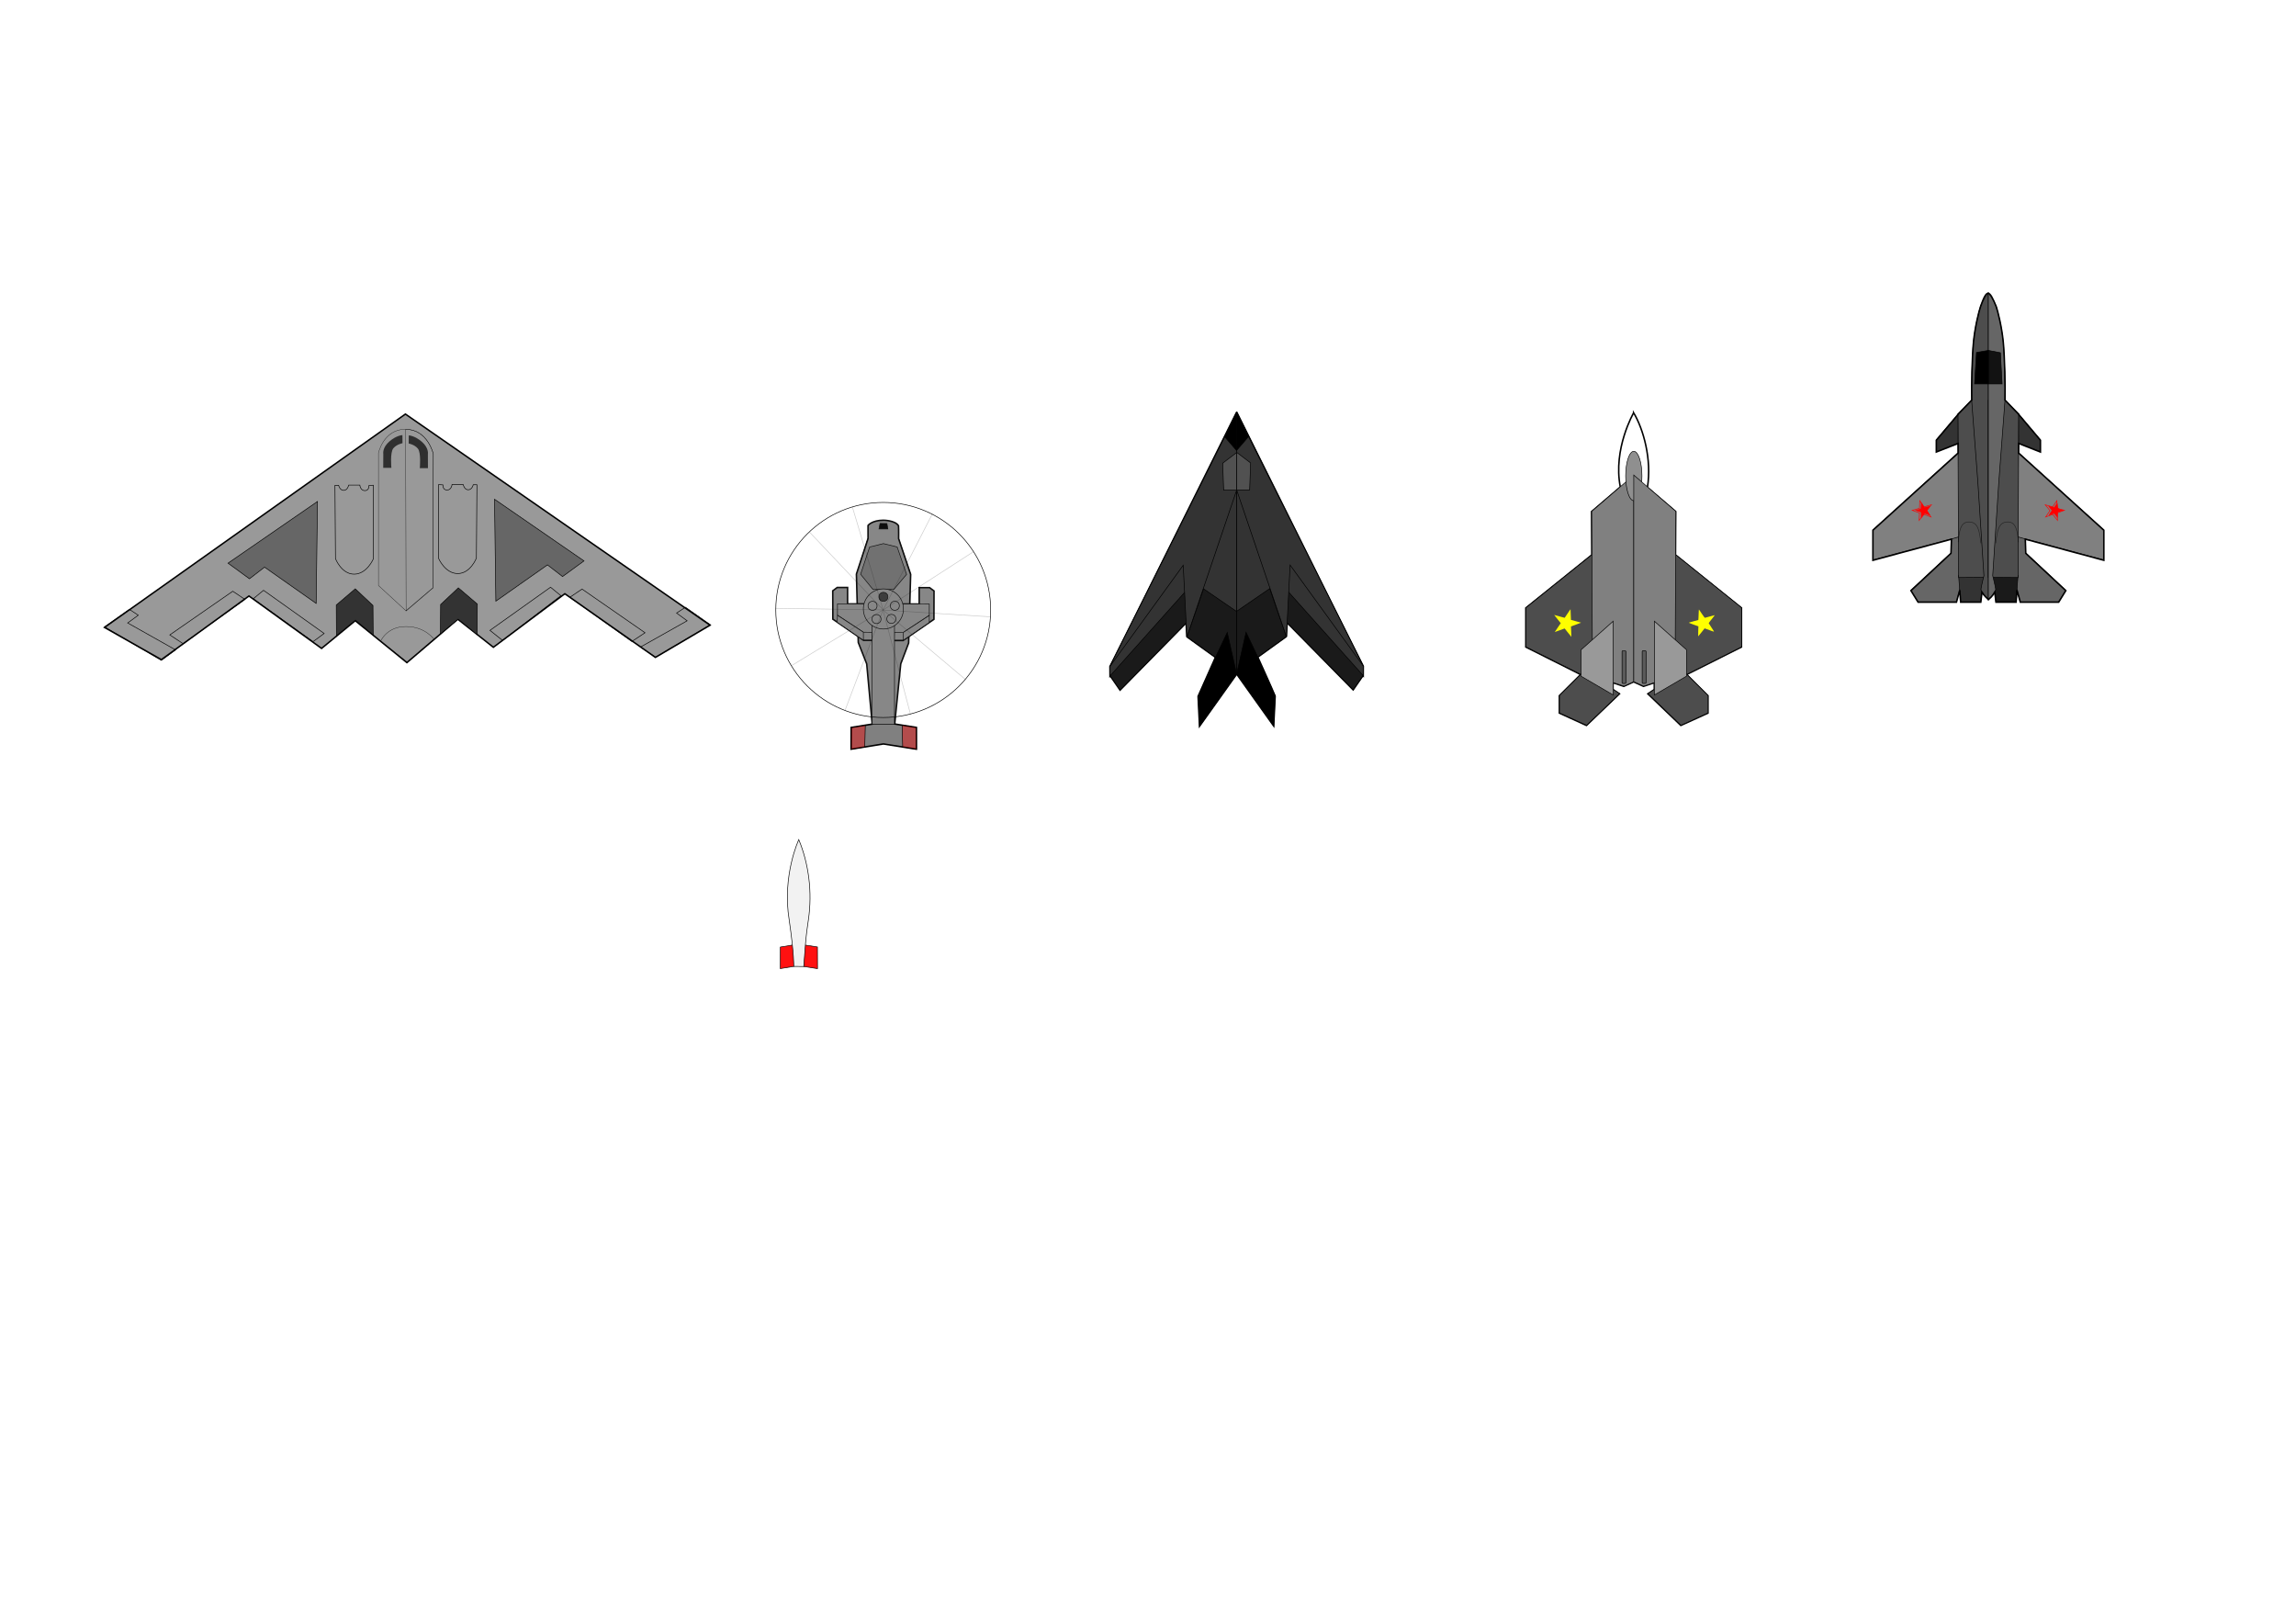 <?xml version="1.0" encoding="UTF-8" standalone="no"?>
<!-- Created with Inkscape (http://www.inkscape.org/) -->

<svg
   xmlns:dc="http://purl.org/dc/elements/1.1/"
   xmlns:cc="http://creativecommons.org/ns#"
   xmlns:rdf="http://www.w3.org/1999/02/22-rdf-syntax-ns#"
   xmlns:svg="http://www.w3.org/2000/svg"
   xmlns="http://www.w3.org/2000/svg"
   xmlns:sodipodi="http://sodipodi.sourceforge.net/DTD/sodipodi-0.dtd"
   xmlns:inkscape="http://www.inkscape.org/namespaces/inkscape"
   width="297mm"
   height="210mm"
   viewBox="0 0 1052.362 744.094"
   id="svg2"
   version="1.1"
   inkscape:version="0.92.4 (5da689c313, 2019-01-14)"
   sodipodi:docname="aircrafts-colorized.svg"
   inkscape:export-filename="W:\Private\2018\goliath.png"
   inkscape:export-xdpi="300"
   inkscape:export-ydpi="300">
  <defs
     id="defs4">
    <filter
       style="color-interpolation-filters:sRGB"
       inkscape:label="Blur"
       id="filter4502">
      <feGaussianBlur
         stdDeviation="3.13 3.655"
         result="blur"
         id="feGaussianBlur4504" />
    </filter>
    <filter
       style="color-interpolation-filters:sRGB"
       inkscape:label="Blur"
       id="filter4639">
      <feGaussianBlur
         stdDeviation="1.312 3.76"
         result="blur"
         id="feGaussianBlur4641" />
    </filter>
    <filter
       style="color-interpolation-filters:sRGB"
       inkscape:label="Blur"
       id="filter5041">
      <feGaussianBlur
         stdDeviation="1.31 1.312"
         result="blur"
         id="feGaussianBlur5043" />
    </filter>
    <filter
       style="color-interpolation-filters:sRGB"
       inkscape:label="Blur"
       id="filter5045">
      <feGaussianBlur
         stdDeviation="1.31 1.31"
         result="blur"
         id="feGaussianBlur5047" />
    </filter>
    <filter
       style="color-interpolation-filters:sRGB;"
       inkscape:label="Blur"
       id="filter5855">
      <feGaussianBlur
         stdDeviation="1.31 1.31"
         result="fbSourceGraphic"
         id="feGaussianBlur5857" />
      <feColorMatrix
         result="fbSourceGraphicAlpha"
         in="fbSourceGraphic"
         values="0 0 0 -1 0 0 0 0 -1 0 0 0 0 -1 0 0 0 0 1 0"
         id="feColorMatrix5859" />
      <feGaussianBlur
         id="feGaussianBlur5861"
         stdDeviation="1.31 1.31"
         result="blur"
         in="fbSourceGraphic" />
    </filter>
    <filter
       style="color-interpolation-filters:sRGB;"
       inkscape:label="Blur"
       id="filter5882">
      <feGaussianBlur
         stdDeviation="1.31 1.31"
         result="blur"
         id="feGaussianBlur5884" />
    </filter>
    <filter
       style="color-interpolation-filters:sRGB;"
       inkscape:label="Blur"
       id="filter6010">
      <feGaussianBlur
         stdDeviation="1.31 1.31"
         result="blur"
         id="feGaussianBlur6012" />
    </filter>
    <filter
       style="color-interpolation-filters:sRGB"
       inkscape:label="Blur"
       id="filter5882-3">
      <feGaussianBlur
         stdDeviation="1.31 1.31"
         result="blur"
         id="feGaussianBlur5884-9" />
    </filter>
    <filter
       style="color-interpolation-filters:sRGB;"
       inkscape:label="Blur"
       id="filter6333">
      <feGaussianBlur
         stdDeviation="1.31 1.31"
         result="blur"
         id="feGaussianBlur6335" />
    </filter>
    <filter
       style="color-interpolation-filters:sRGB;"
       inkscape:label="Blur"
       id="filter6352">
      <feGaussianBlur
         stdDeviation="1.31 1.31"
         result="blur"
         id="feGaussianBlur6354" />
    </filter>
  </defs>
  <sodipodi:namedview
     id="base"
     pagecolor="#ffffff"
     bordercolor="#666666"
     borderopacity="1.0"
     inkscape:pageopacity="0.0"
     inkscape:pageshadow="2"
     inkscape:zoom="0.7"
     inkscape:cx="884.69373"
     inkscape:cy="428.9637"
     inkscape:document-units="px"
     inkscape:current-layer="layer1"
     showgrid="false"
     inkscape:window-width="1920"
     inkscape:window-height="1027"
     inkscape:window-x="1912"
     inkscape:window-y="-8"
     inkscape:window-maximized="1"
     showguides="true"
     inkscape:guide-bbox="true">
    <sodipodi:guide
       position="367.857,755.804"
       orientation="0,1"
       id="guide4847"
       inkscape:locked="false" />
    <sodipodi:guide
       position="442.143,275"
       orientation="0,1"
       id="guide4302"
       inkscape:locked="false" />
  </sodipodi:namedview>
  <g
     inkscape:label="Laag 1"
     inkscape:groupmode="layer"
     id="layer1"
     transform="translate(0,-308.268)">
    <path
       style="fill:#ff0000;fill-opacity:0.933;fill-rule:evenodd;stroke:#000000;stroke-width:0.277;stroke-linecap:butt;stroke-linejoin:miter;stroke-miterlimit:4;stroke-dasharray:none;stroke-opacity:1"
       d="m 368.145,741.227 0.256,9.964 6.298,0.966 -0.034,-9.922 z"
       id="path4726-1-1"
       inkscape:connector-curvature="0"
       sodipodi:nodetypes="ccccc"
       inkscape:export-filename="d:\temp\missile.png"
       inkscape:export-xdpi="299.8526"
       inkscape:export-ydpi="299.8526" />
    <path
       style="fill:#ff0000;fill-opacity:0.933;fill-rule:evenodd;stroke:#000000;stroke-width:0.277;stroke-linecap:butt;stroke-linejoin:miter;stroke-miterlimit:4;stroke-dasharray:none;stroke-opacity:1"
       d="m 364.084,741.207 -0.267,9.942 -6.179,0.998 0.034,-9.878 z"
       id="path4726-19"
       inkscape:connector-curvature="0"
       sodipodi:nodetypes="ccccc"
       inkscape:export-filename="d:\temp\missile.png"
       inkscape:export-xdpi="299.8526"
       inkscape:export-ydpi="299.8526" />
    <path
       style="fill:#999999;fill-opacity:1;fill-rule:evenodd;stroke:#000000;stroke-width:0.679;stroke-linecap:butt;stroke-linejoin:miter;stroke-miterlimit:4;stroke-dasharray:none;stroke-opacity:1"
       d="m 47.89,595.805 137.926,-97.783 139.642,96.754 -25.046,14.753 -41.515,-29.163 -32.766,24.532 -16.297,-12.866 -23.331,19.9 -23.674,-19.214 -15.439,12.695 -33.281,-24.017 -40.143,29.163 z"
       id="path4147"
       inkscape:connector-curvature="0"
       sodipodi:nodetypes="ccccccccccccc"
       inkscape:export-filename="d:\temp\goliath.png"
       inkscape:export-xdpi="72.146973"
       inkscape:export-ydpi="72.146973" />
    <path
       style="fill:none;fill-opacity:1;fill-rule:evenodd;stroke:#000000;stroke-width:0.272;stroke-linecap:butt;stroke-linejoin:miter;stroke-miterlimit:4;stroke-dasharray:none;stroke-opacity:1"
       d="m 59.292,587.529 4.079,2.665 -4.845,3.552 21.958,12.352 -6.519,4.803 -26.058,-15.36 z"
       id="path4149"
       inkscape:connector-curvature="0"
       sodipodi:nodetypes="ccccccc"
       inkscape:export-filename="d:\temp\goliath.png"
       inkscape:export-xdpi="72.146973"
       inkscape:export-ydpi="72.146973" />
    <path
       style="fill:none;fill-opacity:1;fill-rule:evenodd;stroke:#000000;stroke-width:0.272;stroke-linecap:butt;stroke-linejoin:miter;stroke-miterlimit:4;stroke-dasharray:none;stroke-opacity:1"
       d="m 83.892,603.228 -6.065,-4.003 28.87,-20.015 5.58,3.76 z"
       id="path4153"
       inkscape:connector-curvature="0"
       sodipodi:nodetypes="ccccc"
       inkscape:export-filename="d:\temp\goliath.png"
       inkscape:export-xdpi="72.146973"
       inkscape:export-ydpi="72.146973" />
    <path
       style="fill:none;fill-opacity:1;fill-rule:evenodd;stroke:#000000;stroke-width:0.272;stroke-linecap:butt;stroke-linejoin:miter;stroke-miterlimit:4;stroke-dasharray:none;stroke-opacity:1"
       d="m 116.058,582.671 4.731,-3.882 27.779,19.773 -5.095,3.76 z"
       id="path4155"
       inkscape:connector-curvature="0"
       sodipodi:nodetypes="ccccc"
       inkscape:export-filename="d:\temp\goliath.png"
       inkscape:export-xdpi="72.146973"
       inkscape:export-ydpi="72.146973" />
    <path
       style="fill:none;fill-opacity:1;fill-rule:evenodd;stroke:#000000;stroke-width:0.272;stroke-linecap:butt;stroke-linejoin:miter;stroke-miterlimit:4;stroke-dasharray:none;stroke-opacity:1"
       d="m 314.185,586.543 -4.079,2.665 4.845,3.552 -21.358,12.008 6.862,4.718 25.115,-14.931 z"
       id="path4149-9"
       inkscape:connector-curvature="0"
       sodipodi:nodetypes="ccccccc"
       inkscape:export-filename="d:\temp\goliath.png"
       inkscape:export-xdpi="72.146973"
       inkscape:export-ydpi="72.146973" />
    <path
       style="fill:none;fill-opacity:1;fill-rule:evenodd;stroke:#000000;stroke-width:0.272;stroke-linecap:butt;stroke-linejoin:miter;stroke-miterlimit:4;stroke-dasharray:none;stroke-opacity:1"
       d="m 289.584,602.241 6.065,-4.003 -28.87,-20.015 -5.58,3.76 z"
       id="path4153-0"
       inkscape:connector-curvature="0"
       sodipodi:nodetypes="ccccc"
       inkscape:export-filename="d:\temp\goliath.png"
       inkscape:export-xdpi="72.146973"
       inkscape:export-ydpi="72.146973" />
    <path
       style="fill:none;fill-opacity:1;fill-rule:evenodd;stroke:#000000;stroke-width:0.272;stroke-linecap:butt;stroke-linejoin:miter;stroke-miterlimit:4;stroke-dasharray:none;stroke-opacity:1"
       d="m 257.075,581.256 -4.731,-3.882 -27.779,19.773 5.781,4.618 z"
       id="path4155-4"
       inkscape:connector-curvature="0"
       sodipodi:nodetypes="ccccc"
       inkscape:export-filename="d:\temp\goliath.png"
       inkscape:export-xdpi="72.146973"
       inkscape:export-ydpi="72.146973" />
    <path
       style="fill:#333333;fill-opacity:1;fill-rule:evenodd;stroke:#000000;stroke-width:0.272;stroke-linecap:butt;stroke-linejoin:miter;stroke-miterlimit:4;stroke-dasharray:none;stroke-opacity:1"
       d="m 171.041,599.188 -0.101,-13.456 -8.107,-7.621 -8.704,7.42 0.07,14.003 8.713,-7.087 z"
       id="path4163-3"
       inkscape:connector-curvature="0"
       sodipodi:nodetypes="ccccccc"
       inkscape:export-filename="d:\temp\goliath.png"
       inkscape:export-xdpi="72.146973"
       inkscape:export-ydpi="72.146973" />
    <path
       style="fill:#666666;fill-opacity:1;fill-rule:evenodd;stroke:#000000;stroke-width:0.272;stroke-linecap:butt;stroke-linejoin:miter;stroke-miterlimit:4;stroke-dasharray:none;stroke-opacity:1"
       d="m 104.514,566.351 9.826,7.157 6.914,-5.337 23.654,16.619 0.607,-46.702 z"
       id="path4234"
       inkscape:connector-curvature="0"
       inkscape:export-filename="d:\temp\goliath.png"
       inkscape:export-xdpi="72.146973"
       inkscape:export-ydpi="72.146973" />
    <path
       style="fill:#666666;fill-opacity:1;fill-rule:evenodd;stroke:#000000;stroke-width:0.272;stroke-linecap:butt;stroke-linejoin:miter;stroke-miterlimit:4;stroke-dasharray:none;stroke-opacity:1"
       d="m 267.668,565.32 -9.826,7.157 -6.914,-5.337 -23.654,16.619 -0.607,-46.702 z"
       id="path4234-3"
       inkscape:connector-curvature="0"
       inkscape:export-filename="d:\temp\goliath.png"
       inkscape:export-xdpi="72.146973"
       inkscape:export-ydpi="72.146973" />
    <path
       style="fill:none;fill-opacity:1;fill-rule:evenodd;stroke:#000000;stroke-width:0.272;stroke-linecap:butt;stroke-linejoin:miter;stroke-miterlimit:4;stroke-dasharray:none;stroke-opacity:1"
       d="m 153.521,530.688 0.243,33.601 c 0,0 2.729,7.096 8.552,7.096 5.823,0 8.795,-6.975 8.795,-6.975 v -33.783 l -2.002,0.121 c 0,0 0.182,2.365 -1.88,2.365 -2.062,0 -2.305,-2.547 -2.305,-2.547 h -5.095 c 0,0 -0.485,2.426 -2.305,2.426 -1.82,0 -2.305,-2.305 -2.305,-2.305 z"
       id="path4251"
       inkscape:connector-curvature="0"
       sodipodi:nodetypes="ccscccsccscc"
       inkscape:export-filename="d:\temp\goliath.png"
       inkscape:export-xdpi="72.146973"
       inkscape:export-ydpi="72.146973" />
    <path
       style="fill:none;fill-opacity:1;fill-rule:evenodd;stroke:#000000;stroke-width:0.272;stroke-linecap:butt;stroke-linejoin:miter;stroke-miterlimit:4;stroke-dasharray:none;stroke-opacity:1"
       d="m 218.6,530.415 -0.243,33.601 c 0,0 -2.729,7.096 -8.552,7.096 -5.823,0 -8.795,-6.975 -8.795,-6.975 v -33.783 l 2.002,0.121 c 0,0 -0.182,2.365 1.88,2.365 2.062,0 2.305,-2.547 2.305,-2.547 h 5.095 c 0,0 0.485,2.426 2.305,2.426 1.82,0 2.305,-2.305 2.305,-2.305 z"
       id="path4251-3"
       inkscape:connector-curvature="0"
       sodipodi:nodetypes="ccscccsccscc"
       inkscape:export-filename="d:\temp\goliath.png"
       inkscape:export-xdpi="72.146973"
       inkscape:export-ydpi="72.146973" />
    <path
       style="fill:none;fill-opacity:1;fill-rule:evenodd;stroke:#000000;stroke-width:0.136;stroke-linecap:butt;stroke-linejoin:miter;stroke-miterlimit:4;stroke-dasharray:none;stroke-opacity:1"
       d="m 174.451,602.152 c 0,0 2.788,-6.776 11.623,-6.776 8.835,0 12.866,5.876 12.866,5.876 l -12.266,10.507 z"
       id="path4268"
       inkscape:connector-curvature="0"
       sodipodi:nodetypes="csccc"
       inkscape:export-filename="d:\temp\goliath.png"
       inkscape:export-xdpi="72.146973"
       inkscape:export-ydpi="72.146973" />
    <path
       style="fill:none;fill-opacity:1;fill-rule:evenodd;stroke:#000000;stroke-width:0.136;stroke-linecap:butt;stroke-linejoin:miter;stroke-miterlimit:4;stroke-dasharray:none;stroke-opacity:1"
       d="m 186.073,588.171 12.352,-10.55 0.172,-61.329 c 0,0 -2.573,-11.322 -12.695,-11.322 -10.121,0 -12.437,10.893 -12.437,10.893 v 60.729 z"
       id="path4270"
       inkscape:connector-curvature="0"
       sodipodi:nodetypes="cccsccc"
       inkscape:export-filename="d:\temp\goliath.png"
       inkscape:export-xdpi="72.146973"
       inkscape:export-ydpi="72.146973" />
    <path
       style="fill:none;fill-opacity:1;fill-rule:evenodd;stroke:#000000;stroke-width:0.136;stroke-linecap:butt;stroke-linejoin:miter;stroke-miterlimit:4;stroke-dasharray:none;stroke-opacity:1"
       d="m 186.116,588.256 12.352,-10.55 0.172,-61.329 c 0,0 -2.573,-11.322 -12.695,-11.322 0,33.398 0.172,50.356 0.172,83.202 z"
       id="path4270-0"
       inkscape:connector-curvature="0"
       sodipodi:nodetypes="ccccc"
       inkscape:export-filename="d:\temp\goliath.png"
       inkscape:export-xdpi="72.146973"
       inkscape:export-ydpi="72.146973" />
    <path
       style="fill:#000000;fill-opacity:0.688;fill-rule:evenodd;stroke:none;stroke-width:0.854px;stroke-linecap:butt;stroke-linejoin:miter;stroke-opacity:1"
       d="m 192.42,522.81 h 3.733 l -0.03,-6.428 c 0,0 0.546,-2.744 -2.714,-5.614 -3.284,-2.889 -6.049,-2.969 -6.049,-2.969 l -0.041,3.713 c 0,0 2.618,0.445 4.198,2.314 1.58,1.869 0.903,8.984 0.903,8.984 z"
       id="path4287"
       inkscape:connector-curvature="0"
       sodipodi:nodetypes="cccscczcc"
       inkscape:export-filename="d:\temp\goliath.png"
       inkscape:export-xdpi="72.146973"
       inkscape:export-ydpi="72.146973" />
    <path
       style="fill:#000000;fill-opacity:0.688;fill-rule:evenodd;stroke:none;stroke-width:0.854px;stroke-linecap:butt;stroke-linejoin:miter;stroke-opacity:1"
       d="m 179.387,522.681 h -3.733 l 0.03,-6.428 c 0,0 -0.546,-2.744 2.714,-5.614 3.284,-2.889 6.049,-2.969 6.049,-2.969 l 0.041,3.713 c 0,0 -2.618,0.445 -4.198,2.314 -1.58,1.869 -0.903,8.984 -0.903,8.984 z"
       id="path4287-3"
       inkscape:connector-curvature="0"
       sodipodi:nodetypes="cccscczcc"
       inkscape:export-filename="d:\temp\goliath.png"
       inkscape:export-xdpi="72.146973"
       inkscape:export-ydpi="72.146973" />
    <path
       style="fill:#333333;fill-opacity:1;fill-rule:evenodd;stroke:#000000;stroke-width:0.272;stroke-linecap:butt;stroke-linejoin:miter;stroke-miterlimit:4;stroke-dasharray:none;stroke-opacity:1"
       d="m 201.871,598.74 0.101,-13.456 8.107,-7.621 8.704,7.42 -0.07,14.003 -8.713,-7.087 z"
       id="path4163-3-4"
       inkscape:connector-curvature="0"
       sodipodi:nodetypes="ccccccc"
       inkscape:export-filename="d:\temp\goliath.png"
       inkscape:export-xdpi="72.146973"
       inkscape:export-ydpi="72.146973" />
    <path
       style="fill:#000000;fill-opacity:0.61;fill-rule:evenodd;stroke:#000000;stroke-width:0.277;stroke-linecap:butt;stroke-linejoin:miter;stroke-miterlimit:4;stroke-dasharray:none;stroke-opacity:1"
       d="m 392.528,571.501 7.106,9.069 10.353,0.061 7.413,-9.131 -5.514,-16.423 h -14.09 z"
       id="path4800"
       inkscape:connector-curvature="0"
       sodipodi:nodetypes="ccccccc"
       inkscape:export-filename="d:\temp\mohawk.png"
       inkscape:export-xdpi="72"
       inkscape:export-ydpi="72" />
    <path
       style="fill:#808080;fill-opacity:1;fill-rule:evenodd;stroke:#000000;stroke-width:0.694;stroke-linecap:butt;stroke-linejoin:miter;stroke-miterlimit:4;stroke-dasharray:none;stroke-opacity:1"
       d="m 404.902,546.684 c -5.269,0 -7.044,2.389 -7.044,2.389 v 6.005 l -5.331,16.3 0.858,31.314 3.86,9.804 2.534,27.604 -9.644,1.527 -0.043,9.965 14.811,-2.389 15.122,2.389 v -9.965 l -9.951,-1.573 2.785,-27.556 3.614,-9.56 0.928,-31.438 -5.513,-16.362 c 0,0 0.061,-4.35 -0.062,-5.944 -1.593,-2.512 -6.923,-2.512 -6.923,-2.512 z"
       id="path4709"
       inkscape:connector-curvature="0"
       sodipodi:nodetypes="sccccccccccccccccccs"
       inkscape:export-filename="d:\temp\mohawk.png"
       inkscape:export-xdpi="72"
       inkscape:export-ydpi="72" />
    <path
       style="fill:#808080;fill-opacity:1;fill-rule:evenodd;stroke:#000000;stroke-width:0.694;stroke-linecap:butt;stroke-linejoin:miter;stroke-miterlimit:4;stroke-dasharray:none;stroke-opacity:1"
       d="m 383.723,577.498 -2.036,1.517 0.043,12.999 14.122,9.706 h 4.122 l -0.223,-16.726 h -11.263 v -7.496 z"
       id="path4806"
       inkscape:connector-curvature="0"
       sodipodi:nodetypes="ccccccccc"
       inkscape:export-filename="d:\temp\mohawk.png"
       inkscape:export-xdpi="72"
       inkscape:export-ydpi="72" />
    <path
       style="fill:#ff0000;fill-opacity:0.405;fill-rule:evenodd;stroke:#000000;stroke-width:0.277;stroke-linecap:butt;stroke-linejoin:miter;stroke-miterlimit:4;stroke-dasharray:none;stroke-opacity:1"
       d="m 396.614,640.653 -0.267,9.942 -6.179,0.998 0.034,-9.878 z"
       id="path4726"
       inkscape:connector-curvature="0"
       sodipodi:nodetypes="ccccc"
       inkscape:export-filename="d:\temp\mohawk.png"
       inkscape:export-xdpi="72"
       inkscape:export-ydpi="72" />
    <path
       style="fill:#808080;fill-opacity:1;fill-rule:evenodd;stroke:#000000;stroke-width:0.277;stroke-linecap:butt;stroke-linejoin:miter;stroke-miterlimit:4;stroke-dasharray:none;stroke-opacity:1"
       d="m 383.853,584.995 v 5.156 l 11.87,7.843 4.208,0.022 -0.223,-12.978 z"
       id="path4808"
       inkscape:connector-curvature="0"
       sodipodi:nodetypes="cccccc"
       inkscape:export-filename="d:\temp\mohawk.png"
       inkscape:export-xdpi="72"
       inkscape:export-ydpi="72" />
    <path
       style="fill:#ff0000;fill-opacity:0.405;fill-rule:evenodd;stroke:#000000;stroke-width:0.277;stroke-linecap:butt;stroke-linejoin:miter;stroke-miterlimit:4;stroke-dasharray:none;stroke-opacity:1"
       d="m 413.488,640.632 0.256,9.964 6.298,0.966 -0.034,-9.922 z"
       id="path4726-1"
       inkscape:connector-curvature="0"
       sodipodi:nodetypes="ccccc"
       inkscape:export-filename="d:\temp\mohawk.png"
       inkscape:export-xdpi="72"
       inkscape:export-ydpi="72" />
    <path
       style="fill:#000000;fill-opacity:0.176;fill-rule:evenodd;stroke:#000000;stroke-width:0.277;stroke-linecap:butt;stroke-linejoin:miter;stroke-miterlimit:4;stroke-dasharray:none;stroke-opacity:1"
       d="m 404.9,557.381 v 0.011 l -6.317,1.56 -4.124,12.488 5.681,6.967 4.763,0.043 v -0.011 l 4.76,-0.045 5.865,-6.906 -4.308,-12.55 z"
       id="path4743"
       inkscape:connector-curvature="0"
       sodipodi:nodetypes="ccccccccccc"
       inkscape:export-filename="d:\temp\mohawk.png"
       inkscape:export-xdpi="72"
       inkscape:export-ydpi="72" />
    <path
       style="fill:#808080;fill-opacity:1;fill-rule:evenodd;stroke:#000000;stroke-width:0.277;stroke-linecap:butt;stroke-linejoin:miter;stroke-miterlimit:4;stroke-dasharray:none;stroke-opacity:1"
       d="m 383.853,590.238 -0.093,3.207 11.987,8.221 -0.025,-3.671 z"
       id="path4810"
       inkscape:connector-curvature="0"
       sodipodi:nodetypes="ccccc"
       inkscape:export-filename="d:\temp\mohawk.png"
       inkscape:export-xdpi="72"
       inkscape:export-ydpi="72" />
    <path
       style="fill:#808080;fill-opacity:1;fill-rule:evenodd;stroke:#000000;stroke-width:0.694;stroke-linecap:butt;stroke-linejoin:miter;stroke-miterlimit:4;stroke-dasharray:none;stroke-opacity:1"
       d="m 426.068,577.563 2.036,1.517 -0.043,12.999 -14.122,9.706 h -4.307 l 0.409,-16.726 h 11.263 v -7.496 z"
       id="path4806-4"
       inkscape:connector-curvature="0"
       sodipodi:nodetypes="ccccccccc"
       inkscape:export-filename="d:\temp\mohawk.png"
       inkscape:export-xdpi="72"
       inkscape:export-ydpi="72" />
    <path
       style="fill:#808080;fill-opacity:1;fill-rule:evenodd;stroke:#000000;stroke-width:0.277;stroke-linecap:butt;stroke-linejoin:miter;stroke-miterlimit:4;stroke-dasharray:none;stroke-opacity:1"
       d="m 425.938,585.059 v 5.156 l -11.869,7.843 -4.456,0.022 0.471,-12.978 z"
       id="path4808-0"
       inkscape:connector-curvature="0"
       sodipodi:nodetypes="cccccc"
       inkscape:export-filename="d:\temp\mohawk.png"
       inkscape:export-xdpi="72"
       inkscape:export-ydpi="72" />
    <rect
       rx="0.122"
       style="opacity:1;fill:#808080;fill-opacity:1;stroke:#000000;stroke-width:0.277;stroke-miterlimit:4;stroke-dasharray:none;stroke-opacity:1"
       id="rect4804"
       width="10.292"
       height="59.503"
       x="399.695"
       y="580.632"
       ry="0.122"
       inkscape:export-filename="d:\temp\mohawk.png"
       inkscape:export-xdpi="72"
       inkscape:export-ydpi="72" />
    <ellipse
       style="opacity:1;fill:#808080;fill-opacity:1;stroke:#000000;stroke-width:0.277;stroke-miterlimit:4;stroke-dasharray:none;stroke-opacity:1"
       id="path4763"
       cx="404.903"
       cy="587.334"
       rx="9.187"
       ry="9.189"
       inkscape:export-filename="d:\temp\mohawk.png"
       inkscape:export-xdpi="72"
       inkscape:export-ydpi="72" />
    <ellipse
       style="opacity:1;fill:#000000;fill-opacity:0.61;stroke:#000000;stroke-width:0.277;stroke-miterlimit:4;stroke-dasharray:none;stroke-opacity:1"
       id="path4765"
       cx="404.903"
       cy="581.788"
       rx="2.066"
       ry="2.066"
       inkscape:export-filename="d:\temp\mohawk.png"
       inkscape:export-xdpi="72"
       inkscape:export-ydpi="72" />
    <path
       style="fill:#808080;fill-opacity:1;fill-rule:evenodd;stroke:#000000;stroke-width:0.277;stroke-linecap:butt;stroke-linejoin:miter;stroke-miterlimit:4;stroke-dasharray:none;stroke-opacity:1"
       d="m 425.938,590.303 v 3.207 l -11.956,8.19 0.087,-3.64 z"
       id="path4810-2"
       inkscape:connector-curvature="0"
       sodipodi:nodetypes="ccccc"
       inkscape:export-filename="d:\temp\mohawk.png"
       inkscape:export-xdpi="72"
       inkscape:export-ydpi="72" />
    <ellipse
       style="opacity:1;fill:#808080;fill-opacity:0.61;stroke:#000000;stroke-width:0.277;stroke-miterlimit:4;stroke-dasharray:none;stroke-opacity:1"
       id="path4765-6"
       cx="399.924"
       cy="585.904"
       rx="2.066"
       ry="2.066"
       inkscape:export-filename="d:\temp\mohawk.png"
       inkscape:export-xdpi="72"
       inkscape:export-ydpi="72" />
    <ellipse
       style="opacity:1;fill:#808080;fill-opacity:0.61;stroke:#000000;stroke-width:0.277;stroke-miterlimit:4;stroke-dasharray:none;stroke-opacity:1"
       id="path4765-7"
       cx="410.148"
       cy="585.861"
       rx="2.066"
       ry="2.066"
       inkscape:export-filename="d:\temp\mohawk.png"
       inkscape:export-xdpi="72"
       inkscape:export-ydpi="72" />
    <ellipse
       style="opacity:1;fill:#808080;fill-opacity:0.61;stroke:#000000;stroke-width:0.277;stroke-miterlimit:4;stroke-dasharray:none;stroke-opacity:1"
       id="path4765-5"
       cx="408.545"
       cy="591.884"
       rx="2.066"
       ry="2.066"
       inkscape:export-filename="d:\temp\mohawk.png"
       inkscape:export-xdpi="72"
       inkscape:export-ydpi="72" />
    <ellipse
       style="opacity:1;fill:#808080;fill-opacity:0.61;stroke:#000000;stroke-width:0.277;stroke-miterlimit:4;stroke-dasharray:none;stroke-opacity:1"
       id="path4765-3"
       cx="401.744"
       cy="591.971"
       rx="2.066"
       ry="2.066"
       inkscape:export-filename="d:\temp\mohawk.png"
       inkscape:export-xdpi="72"
       inkscape:export-ydpi="72" />
    <path
       style="fill:#000000;fill-rule:evenodd;stroke:#000000;stroke-width:0.277;stroke-linecap:butt;stroke-linejoin:miter;stroke-miterlimit:4;stroke-dasharray:none;stroke-opacity:1"
       d="m 403.371,548.154 -0.49,2.512 4.074,-4e-5 -0.429,-2.482 z"
       id="path4802"
       inkscape:connector-curvature="0"
       sodipodi:nodetypes="ccccc"
       inkscape:export-filename="d:\temp\mohawk.png"
       inkscape:export-xdpi="72"
       inkscape:export-ydpi="72" />
    <g
       id="g4892"
       style="stroke:#000000;stroke-width:0.202;stroke-miterlimit:4;stroke-dasharray:none;stroke-opacity:0.205"
       transform="matrix(1.372,0,0,1.373,28.332,424.029)"
       inkscape:export-filename="d:\temp\mohawk.png"
       inkscape:export-xdpi="72"
       inkscape:export-ydpi="72">
      <circle
         r="35.893"
         cy="119.277"
         cx="274.412"
         id="path4833"
         style="opacity:1;fill:#ffffff;fill-opacity:0.057;stroke:#000000;stroke-width:0.202;stroke-miterlimit:4;stroke-dasharray:none;stroke-opacity:1" />
      <path
         inkscape:transform-center-y="-9.7321429"
         inkscape:transform-center-x="-15.133928"
         inkscape:connector-curvature="0"
         id="path4851"
         d="M 274.412,119.277 304.59,99.813"
         style="fill:none;fill-rule:evenodd;stroke:#000000;stroke-width:0.202;stroke-linecap:butt;stroke-linejoin:miter;stroke-miterlimit:4;stroke-dasharray:none;stroke-opacity:0.205" />
      <path
         style="fill:none;fill-rule:evenodd;stroke:#000000;stroke-width:0.202;stroke-linecap:butt;stroke-linejoin:miter;stroke-miterlimit:4;stroke-dasharray:none;stroke-opacity:0.205"
         d="M 274.406,119.254 290.776,87.292"
         id="path4872"
         inkscape:connector-curvature="0"
         inkscape:transform-center-x="-8.223598"
         inkscape:transform-center-y="-16.003838" />
      <path
         inkscape:transform-center-y="-17.244448"
         inkscape:transform-center-x="5.136082"
         inkscape:connector-curvature="0"
         id="path4874"
         d="M 274.38,119.234 264.083,84.831"
         style="fill:none;fill-rule:evenodd;stroke:#000000;stroke-width:0.202;stroke-linecap:butt;stroke-linejoin:miter;stroke-miterlimit:4;stroke-dasharray:none;stroke-opacity:0.205" />
      <path
         style="fill:none;fill-rule:evenodd;stroke:#000000;stroke-width:0.202;stroke-linecap:butt;stroke-linejoin:miter;stroke-miterlimit:4;stroke-dasharray:none;stroke-opacity:0.205"
         d="M 274.359,119.233 249.666,93.159"
         id="path4876"
         inkscape:connector-curvature="0"
         inkscape:transform-center-x="12.354832"
         inkscape:transform-center-y="-13.080843" />
      <path
         inkscape:transform-center-y="-0.289833"
         inkscape:transform-center-x="17.990727"
         inkscape:connector-curvature="0"
         id="path4878"
         d="m 274.33,119.252 -35.907,-0.53"
         style="fill:none;fill-rule:evenodd;stroke:#000000;stroke-width:0.202;stroke-linecap:butt;stroke-linejoin:miter;stroke-miterlimit:4;stroke-dasharray:none;stroke-opacity:0.205" />
      <path
         style="fill:none;fill-rule:evenodd;stroke:#000000;stroke-width:0.202;stroke-linecap:butt;stroke-linejoin:miter;stroke-miterlimit:4;stroke-dasharray:none;stroke-opacity:0.205"
         d="m 274.323,119.276 -30.68,18.665"
         id="path4880"
         inkscape:connector-curvature="0"
         inkscape:transform-center-x="15.384387"
         inkscape:transform-center-y="9.331172" />
      <path
         inkscape:transform-center-y="16.818772"
         inkscape:transform-center-x="6.393662"
         inkscape:connector-curvature="0"
         id="path4882"
         d="M 274.331,119.303 261.616,152.888"
         style="fill:none;fill-rule:evenodd;stroke:#000000;stroke-width:0.202;stroke-linecap:butt;stroke-linejoin:miter;stroke-miterlimit:4;stroke-dasharray:none;stroke-opacity:0.205" />
      <path
         style="fill:none;fill-rule:evenodd;stroke:#000000;stroke-width:0.202;stroke-linecap:butt;stroke-linejoin:miter;stroke-miterlimit:4;stroke-dasharray:none;stroke-opacity:0.205"
         d="m 274.353,119.319 9.154,34.725"
         id="path4884"
         inkscape:connector-curvature="0"
         inkscape:transform-center-x="-4.563103"
         inkscape:transform-center-y="17.404832" />
      <path
         inkscape:transform-center-y="11.606952"
         inkscape:transform-center-x="-13.748773"
         inkscape:connector-curvature="0"
         id="path4886"
         d="m 274.38,119.32 27.471,23.129"
         style="fill:none;fill-rule:evenodd;stroke:#000000;stroke-width:0.202;stroke-linecap:butt;stroke-linejoin:miter;stroke-miterlimit:4;stroke-dasharray:none;stroke-opacity:0.205" />
      <path
         style="fill:none;fill-rule:evenodd;stroke:#000000;stroke-width:0.202;stroke-linecap:butt;stroke-linejoin:miter;stroke-miterlimit:4;stroke-dasharray:none;stroke-opacity:0.205"
         d="m 274.403,119.303 35.839,2.267"
         id="path4888"
         inkscape:connector-curvature="0"
         inkscape:transform-center-x="-17.955633"
         inkscape:transform-center-y="1.159957" />
    </g>
    <path
       style="fill:#000000;fill-opacity:1;fill-rule:evenodd;stroke:#000000;stroke-width:0.694;stroke-linecap:butt;stroke-linejoin:miter;stroke-miterlimit:4;stroke-dasharray:none;stroke-opacity:1"
       d="m 566.798,497.056 v 0.113 l -41.326,83.108 -11.763,23.536 -4.967,9.894 0.024,4.35 0.196,-0.22 v 0.284 l 4.414,6.403 30.275,-30.773 0.333,6.479 0.052,-0.116 13.049,9.399 c 0,0 -6.735,15.201 -7.945,17.879 l 0.66,13.685 16.999,-23.838 v -0.11 l 16.996,23.838 0.663,-13.685 c -1.064,-2.711 -7.948,-17.879 -7.948,-17.879 l 13.053,-9.399 0.052,0.116 0.333,-6.476 30.272,30.769 4.417,-6.403 v -0.284 l 0.195,0.22 0.024,-4.35 -4.331,-8.626 -13.071,-26.148 z"
       id="path5824"
       inkscape:connector-curvature="0"
       sodipodi:nodetypes="ccccccccccccccccccccccccccccccc"
       inkscape:export-filename="d:\temp\prowler.png"
       inkscape:export-xdpi="71.904823"
       inkscape:export-ydpi="71.904823" />
    <path
       style="fill:#000000;fill-opacity:1;fill-rule:evenodd;stroke:#000000;stroke-width:0.277;stroke-linecap:butt;stroke-linejoin:miter;stroke-miterlimit:4;stroke-dasharray:none;stroke-opacity:1"
       d="m 549.817,641.035 -0.662,-13.685 17.66,-39.067 v 28.914 z"
       id="path5776"
       inkscape:connector-curvature="0"
       inkscape:export-filename="d:\temp\prowler.png"
       inkscape:export-xdpi="71.904823"
       inkscape:export-ydpi="71.904823" />
    <path
       style="fill:#1a1a1a;fill-opacity:1;fill-rule:evenodd;stroke:#000000;stroke-width:0.277;stroke-linecap:butt;stroke-linejoin:miter;stroke-miterlimit:4;stroke-dasharray:none;stroke-opacity:1"
       d="m 566.815,497.126 -57.836,116.319 v 4.635 l 4.415,6.401 53.421,-54.297 z"
       id="path5768"
       inkscape:connector-curvature="0"
       inkscape:export-filename="d:\temp\prowler.png"
       inkscape:export-xdpi="71.904823"
       inkscape:export-ydpi="71.904823" />
    <path
       style="fill:#1a1a1a;fill-opacity:1;fill-rule:evenodd;stroke:#000000;stroke-width:0.277;stroke-linecap:butt;stroke-linejoin:miter;stroke-miterlimit:4;stroke-dasharray:none;stroke-opacity:1"
       d="m 562.51,598.105 4.305,19.092 V 534.428 l -22.764,65.645 13.051,9.4 z"
       id="path5774"
       inkscape:connector-curvature="0"
       sodipodi:nodetypes="cccccc"
       inkscape:export-filename="d:\temp\prowler.png"
       inkscape:export-xdpi="71.904823"
       inkscape:export-ydpi="71.904823" />
    <path
       style="fill:#333333;fill-opacity:1;fill-rule:evenodd;stroke:#000000;stroke-width:0.277;stroke-linecap:butt;stroke-linejoin:miter;stroke-miterlimit:4;stroke-dasharray:none;stroke-opacity:1"
       d="m 566.815,588.504 -19.647,-13.464 -38.386,42.976 -0.024,-4.35 58.057,-115.657 z"
       id="path5772"
       inkscape:connector-curvature="0"
       sodipodi:nodetypes="cccccc"
       inkscape:export-filename="d:\temp\prowler.png"
       inkscape:export-xdpi="71.904823"
       inkscape:export-ydpi="71.904823" />
    <path
       style="fill:#333333;fill-opacity:1;fill-rule:evenodd;stroke:#000000;stroke-width:0.277;stroke-linecap:butt;stroke-linejoin:miter;stroke-miterlimit:4;stroke-dasharray:none;stroke-opacity:1"
       d="m 544,600.189 22.815,-67.306 v -35.315 l -57.941,115.904 33.438,-46.157 z"
       id="path5770"
       inkscape:connector-curvature="0"
       sodipodi:nodetypes="cccccc"
       inkscape:export-filename="d:\temp\prowler.png"
       inkscape:export-xdpi="71.904823"
       inkscape:export-ydpi="71.904823" />
    <path
       style="fill:#000000;fill-opacity:1;fill-rule:evenodd;stroke:#000000;stroke-width:0.277;stroke-linecap:butt;stroke-linejoin:miter;stroke-miterlimit:4;stroke-dasharray:none;stroke-opacity:1"
       d="m 566.815,514.784 -5.441,-6.309 5.441,-11.011 z"
       id="path5778"
       inkscape:connector-curvature="0"
       sodipodi:nodetypes="cccc"
       inkscape:export-filename="d:\temp\prowler.png"
       inkscape:export-xdpi="71.904823"
       inkscape:export-ydpi="71.904823" />
    <path
       style="fill:#515151;fill-opacity:1;fill-rule:evenodd;stroke:#000000;stroke-width:0.277;stroke-linecap:butt;stroke-linejoin:miter;stroke-miterlimit:4;stroke-dasharray:none;stroke-opacity:1"
       d="m 566.815,515.667 -6.402,4.856 0.441,12.36 h 5.96 z"
       id="path5780"
       inkscape:connector-curvature="0"
       inkscape:export-filename="d:\temp\prowler.png"
       inkscape:export-xdpi="71.904823"
       inkscape:export-ydpi="71.904823" />
    <path
       inkscape:connector-curvature="0"
       id="path5810"
       d="m 583.812,640.925 0.662,-13.685 -17.66,-39.067 v 28.914 z"
       style="fill:#000000;fill-opacity:1;fill-rule:evenodd;stroke:#000000;stroke-width:0.277;stroke-linecap:butt;stroke-linejoin:miter;stroke-miterlimit:4;stroke-dasharray:none;stroke-opacity:1"
       inkscape:export-filename="d:\temp\prowler.png"
       inkscape:export-xdpi="71.904823"
       inkscape:export-ydpi="71.904823" />
    <path
       inkscape:connector-curvature="0"
       id="path5812"
       d="m 566.814,497.016 57.836,116.319 v 4.635 l -4.415,6.401 -53.421,-54.297 z"
       style="fill:#1a1a1a;fill-opacity:1;fill-rule:evenodd;stroke:#000000;stroke-width:0.277;stroke-linecap:butt;stroke-linejoin:miter;stroke-miterlimit:4;stroke-dasharray:none;stroke-opacity:1"
       inkscape:export-filename="d:\temp\prowler.png"
       inkscape:export-xdpi="71.904823"
       inkscape:export-ydpi="71.904823" />
    <path
       sodipodi:nodetypes="cccccc"
       inkscape:connector-curvature="0"
       id="path5814"
       d="m 571.119,597.995 -4.305,19.092 v -82.77 l 22.764,65.645 -13.051,9.399 z"
       style="fill:#1a1a1a;fill-opacity:1;fill-rule:evenodd;stroke:#000000;stroke-width:0.277;stroke-linecap:butt;stroke-linejoin:miter;stroke-miterlimit:4;stroke-dasharray:none;stroke-opacity:1"
       inkscape:export-filename="d:\temp\prowler.png"
       inkscape:export-xdpi="71.904823"
       inkscape:export-ydpi="71.904823" />
    <path
       sodipodi:nodetypes="cccccc"
       inkscape:connector-curvature="0"
       id="path5816"
       d="m 566.814,588.394 19.647,-13.464 38.386,42.976 0.024,-4.35 -58.057,-115.657 z"
       style="fill:#333333;fill-opacity:1;fill-rule:evenodd;stroke:#000000;stroke-width:0.277;stroke-linecap:butt;stroke-linejoin:miter;stroke-miterlimit:4;stroke-dasharray:none;stroke-opacity:1"
       inkscape:export-filename="d:\temp\prowler.png"
       inkscape:export-xdpi="71.904823"
       inkscape:export-ydpi="71.904823" />
    <path
       sodipodi:nodetypes="cccccc"
       inkscape:connector-curvature="0"
       id="path5818"
       d="m 589.629,600.078 -22.815,-67.306 v -35.315 l 57.941,115.904 -33.438,-46.157 z"
       style="fill:#333333;fill-opacity:1;fill-rule:evenodd;stroke:#000000;stroke-width:0.277;stroke-linecap:butt;stroke-linejoin:miter;stroke-miterlimit:4;stroke-dasharray:none;stroke-opacity:1"
       inkscape:export-filename="d:\temp\prowler.png"
       inkscape:export-xdpi="71.904823"
       inkscape:export-ydpi="71.904823" />
    <path
       sodipodi:nodetypes="cccc"
       inkscape:connector-curvature="0"
       id="path5820"
       d="m 566.814,514.673 5.441,-6.309 -5.441,-11.011 z"
       style="fill:#000000;fill-opacity:1;fill-rule:evenodd;stroke:#000000;stroke-width:0.277;stroke-linecap:butt;stroke-linejoin:miter;stroke-miterlimit:4;stroke-dasharray:none;stroke-opacity:1"
       inkscape:export-filename="d:\temp\prowler.png"
       inkscape:export-xdpi="71.904823"
       inkscape:export-ydpi="71.904823" />
    <path
       inkscape:connector-curvature="0"
       id="path5822"
       d="m 566.814,515.556 6.402,4.856 -0.441,12.36 h -5.96 z"
       style="fill:#515151;fill-opacity:1;fill-rule:evenodd;stroke:#000000;stroke-width:0.277;stroke-linecap:butt;stroke-linejoin:miter;stroke-miterlimit:4;stroke-dasharray:none;stroke-opacity:1"
       inkscape:export-filename="d:\temp\prowler.png"
       inkscape:export-xdpi="71.904823"
       inkscape:export-ydpi="71.904823" />
    <path
       sodipodi:nodetypes="ccccccccccccccccccccccccccccccc"
       style="fill:#ffffff;fill-opacity:1;fill-rule:evenodd;stroke:#000000;stroke-width:0.693;stroke-linecap:butt;stroke-linejoin:miter;stroke-miterlimit:4;stroke-dasharray:none;stroke-opacity:1"
       d="m 748.769,497.422 v 0.034 c 0,0 -9.534,16.469 -6.108,33.999 l -13.164,11.247 0.091,19.866 -30.232,24.296 v 17.922 l 25.124,12.598 -9.748,9.698 v 7.976 l 12.42,5.658 15.114,-14.489 -2.945,-1.962 v -3.118 l 4.944,1.647 4.515,-2.052 4.511,2.052 4.948,-1.647 v 3.118 l -2.949,1.962 15.114,14.489 12.423,-5.658 v -7.976 l -9.752,-9.698 25.124,-12.598 V 586.864 L 767.968,562.568 768.059,542.702 755.092,531.648 c 2.065,-12.899 -1.837,-26.714 -6.324,-34.226 z"
       id="path5977"
       inkscape:connector-curvature="0"
       inkscape:export-filename="d:\temp\predator.png"
       inkscape:export-xdpi="71.752724"
       inkscape:export-ydpi="71.752724" />
    <path
       style="fill:#4d4d4d;fill-opacity:1;fill-rule:evenodd;stroke:#000000;stroke-width:0.276;stroke-linecap:butt;stroke-linejoin:miter;stroke-miterlimit:4;stroke-dasharray:none;stroke-opacity:1"
       d="m 732.6,560.104 -33.182,26.67 v 17.923 l 33.182,16.636 z"
       id="path5948"
       inkscape:connector-curvature="0"
       inkscape:export-filename="d:\temp\predator.png"
       inkscape:export-xdpi="71.752724"
       inkscape:export-ydpi="71.752724" />
    <path
       style="fill:#808080;fill-opacity:1;fill-rule:evenodd;stroke:#000000;stroke-width:0.276;stroke-linecap:butt;stroke-linejoin:miter;stroke-miterlimit:4;stroke-dasharray:none;stroke-opacity:1"
       d="m 729.56,542.61 19.292,-16.636 v 94.673 l -4.525,2.058 -14.42,-4.802 z"
       id="path5940"
       inkscape:connector-curvature="0"
       sodipodi:nodetypes="cccccc"
       inkscape:export-filename="d:\temp\predator.png"
       inkscape:export-xdpi="71.752724"
       inkscape:export-ydpi="71.752724" />
    <ellipse
       style="opacity:1;fill:#8f8f8f;fill-opacity:1;stroke:#000000;stroke-width:0.276;stroke-miterlimit:4;stroke-dasharray:none;stroke-opacity:1"
       id="path5946"
       cx="748.852"
       cy="526.402"
       rx="3.727"
       ry="11.32"
       inkscape:export-filename="d:\temp\predator.png"
       inkscape:export-xdpi="71.752724"
       inkscape:export-ydpi="71.752724" />
    <path
       style="fill:#4d4d4d;fill-opacity:1;fill-rule:evenodd;stroke:#000000;stroke-width:0.276;stroke-linecap:butt;stroke-linejoin:miter;stroke-miterlimit:4;stroke-dasharray:none;stroke-opacity:1"
       d="m 714.793,626.992 v 7.975 l 12.422,5.66 15.114,-14.493 -15.983,-10.634 z"
       id="path5950"
       inkscape:connector-curvature="0"
       inkscape:export-filename="d:\temp\predator.png"
       inkscape:export-xdpi="71.752724"
       inkscape:export-ydpi="71.752724" />
    <path
       style="fill:#999999;fill-opacity:1;fill-rule:evenodd;stroke:#000000;stroke-width:0.276;stroke-linecap:butt;stroke-linejoin:miter;stroke-miterlimit:4;stroke-dasharray:none;stroke-opacity:1"
       d="M 739.381,592.953 V 626.733 l -14.691,-8.578 v -12.115 z"
       id="path5952"
       inkscape:connector-curvature="0"
       inkscape:export-filename="d:\temp\predator.png"
       inkscape:export-xdpi="71.752724"
       inkscape:export-ydpi="71.752724" />
    <path
       sodipodi:type="star"
       style="opacity:1;fill:#ffff00;fill-opacity:0;stroke:none;stroke-width:0.122;stroke-miterlimit:4;stroke-dasharray:none;stroke-opacity:1"
       id="path5954"
       sodipodi:sides="5"
       sodipodi:cx="556.33923"
       sodipodi:cy="442.67468"
       sodipodi:r1="3.2145958"
       sodipodi:r2="1.2193332"
       sodipodi:arg1="1.094727"
       sodipodi:arg2="1.7504401"
       inkscape:flatsided="false"
       inkscape:rounded="0"
       inkscape:randomized="0"
       d="m 557.812,445.532 -1.691,-1.657 -2.044,1.084 1.054,-2.12 -1.663,-1.609 2.342,0.347 1.016,-2.079 0.394,2.335 2.291,0.324 -2.099,1.096 z"
       inkscape:transform-center-x="-0.40431467"
       inkscape:transform-center-y="-0.044357446"
       transform="matrix(2.254,0.293,-0.297,2.224,-404.976,-553.646)"
       inkscape:export-filename="d:\temp\predator.png"
       inkscape:export-xdpi="71.752724"
       inkscape:export-ydpi="71.752724" />
    <path
       style="fill:#ffff00;fill-rule:evenodd;stroke:none;stroke-width:0.276;stroke-linecap:butt;stroke-linejoin:miter;stroke-miterlimit:4;stroke-dasharray:none;stroke-opacity:1"
       d="m 701.065,585.462 v 20.01"
       id="path5958"
       inkscape:connector-curvature="0"
       inkscape:export-filename="d:\temp\predator.png"
       inkscape:export-xdpi="71.752724"
       inkscape:export-ydpi="71.752724" />
    <path
       inkscape:connector-curvature="0"
       id="path5960"
       d="m 765.08,560.104 33.182,26.67 v 17.923 l -33.182,16.636 z"
       style="fill:#4d4d4d;fill-opacity:1;fill-rule:evenodd;stroke:#000000;stroke-width:0.276;stroke-linecap:butt;stroke-linejoin:miter;stroke-miterlimit:4;stroke-dasharray:none;stroke-opacity:1"
       inkscape:export-filename="d:\temp\predator.png"
       inkscape:export-xdpi="71.752724"
       inkscape:export-ydpi="71.752724" />
    <path
       sodipodi:nodetypes="cccccc"
       inkscape:connector-curvature="0"
       id="path5962"
       d="M 768.12,542.61 748.828,525.973 v 94.673 l 4.525,2.058 14.42,-4.802 z"
       style="fill:#808080;fill-opacity:1;fill-rule:evenodd;stroke:#000000;stroke-width:0.276;stroke-linecap:butt;stroke-linejoin:miter;stroke-miterlimit:4;stroke-dasharray:none;stroke-opacity:1"
       inkscape:export-filename="d:\temp\predator.png"
       inkscape:export-xdpi="71.752724"
       inkscape:export-ydpi="71.752724" />
    <path
       style="fill:#f2f2f2;fill-opacity:1;fill-rule:evenodd;stroke:#000000;stroke-width:0.276;stroke-linecap:butt;stroke-linejoin:miter;stroke-miterlimit:4;stroke-dasharray:none;stroke-opacity:1"
       d="m 366.11,693.035 v 0.034 c 0,0 -7.72,16.455 -4.382,36.842 2.296,15.799 2.067,21.101 2.089,21.238 1.234,-0.029 3.649,0.046 4.584,0.042 0.978,-12.876 0.87,-12.806 2.107,-21.28 1.927,-12.882 0.12,-25.976 -4.396,-36.876 z"
       id="path5944"
       inkscape:connector-curvature="0"
       sodipodi:nodetypes="cccccccc"
       inkscape:export-filename="d:\temp\missile.png"
       inkscape:export-xdpi="299.8526"
       inkscape:export-ydpi="299.8526" />
    <path
       inkscape:connector-curvature="0"
       id="path5968"
       d="m 782.887,626.992 v 7.975 l -12.422,5.66 -15.114,-14.493 15.983,-10.634 z"
       style="fill:#4d4d4d;fill-opacity:1;fill-rule:evenodd;stroke:#000000;stroke-width:0.276;stroke-linecap:butt;stroke-linejoin:miter;stroke-miterlimit:4;stroke-dasharray:none;stroke-opacity:1"
       inkscape:export-filename="d:\temp\predator.png"
       inkscape:export-xdpi="71.752724"
       inkscape:export-ydpi="71.752724" />
    <path
       inkscape:connector-curvature="0"
       id="path5970"
       d="M 758.299,592.953 V 626.733 l 14.691,-8.578 v -12.115 z"
       style="fill:#999999;fill-opacity:1;fill-rule:evenodd;stroke:#000000;stroke-width:0.276;stroke-linecap:butt;stroke-linejoin:miter;stroke-miterlimit:4;stroke-dasharray:none;stroke-opacity:1"
       inkscape:export-filename="d:\temp\predator.png"
       inkscape:export-xdpi="71.752724"
       inkscape:export-ydpi="71.752724" />
    <path
       transform="matrix(-2.254,0.293,0.297,2.224,1902.656,-553.646)"
       inkscape:transform-center-y="-0.044357446"
       inkscape:transform-center-x="0.40431669"
       d="m 557.812,445.532 -1.691,-1.657 -2.044,1.084 1.054,-2.12 -1.663,-1.609 2.342,0.347 1.016,-2.079 0.394,2.335 2.291,0.324 -2.099,1.096 z"
       inkscape:randomized="0"
       inkscape:rounded="0"
       inkscape:flatsided="false"
       sodipodi:arg2="1.7504401"
       sodipodi:arg1="1.094727"
       sodipodi:r2="1.2193332"
       sodipodi:r1="3.2145958"
       sodipodi:cy="442.67468"
       sodipodi:cx="556.33923"
       sodipodi:sides="5"
       id="path5972"
       style="opacity:1;fill:#ffff00;fill-opacity:0;stroke:none;stroke-width:0.122;stroke-miterlimit:4;stroke-dasharray:none;stroke-opacity:1"
       sodipodi:type="star"
       inkscape:export-filename="d:\temp\predator.png"
       inkscape:export-xdpi="71.752724"
       inkscape:export-ydpi="71.752724" />
    <path
       inkscape:connector-curvature="0"
       id="path5974"
       d="m 796.615,585.462 v 20.01"
       style="fill:#ffff00;fill-rule:evenodd;stroke:none;stroke-width:0.276;stroke-linecap:butt;stroke-linejoin:miter;stroke-miterlimit:4;stroke-dasharray:none;stroke-opacity:1"
       inkscape:export-filename="d:\temp\predator.png"
       inkscape:export-xdpi="71.752724"
       inkscape:export-ydpi="71.752724" />
    <rect
       style="opacity:1;fill:#4d4d4d;fill-opacity:0.752;stroke:#000000;stroke-width:0.276;stroke-miterlimit:4;stroke-dasharray:none;stroke-opacity:1"
       id="rect6119"
       width="1.773"
       height="14.97"
       x="743.455"
       y="606.507"
       ry="0.305"
       inkscape:export-filename="d:\temp\predator.png"
       inkscape:export-xdpi="71.752724"
       inkscape:export-ydpi="71.752724" />
    <rect
       style="opacity:1;fill:#4d4d4d;fill-opacity:0.752;stroke:#000000;stroke-width:0.276;stroke-miterlimit:4;stroke-dasharray:none;stroke-opacity:1"
       id="rect6119-0"
       width="1.773"
       height="14.97"
       x="752.692"
       y="606.492"
       ry="0.305"
       inkscape:export-filename="d:\temp\predator.png"
       inkscape:export-xdpi="71.752724"
       inkscape:export-ydpi="71.752724" />
    <path
       style="fill:#666666;fill-opacity:1;fill-rule:evenodd;stroke:#000000;stroke-width:0.275;stroke-linecap:butt;stroke-linejoin:miter;stroke-miterlimit:4;stroke-dasharray:none;stroke-opacity:1"
       d="m 897.696,549.353 -3.277,5.599 -0.218,6.739 -18.352,17.108 3.277,5.288 h 17.587 l 3.823,-13.997 z"
       id="path6194"
       inkscape:connector-curvature="0"
       inkscape:export-filename="d:\temp\tornado.png"
       inkscape:export-xdpi="71.976776"
       inkscape:export-ydpi="71.976776" />
    <path
       style="fill:#333333;fill-opacity:1;fill-rule:evenodd;stroke:#000000;stroke-width:0.275;stroke-linecap:butt;stroke-linejoin:miter;stroke-miterlimit:4;stroke-dasharray:none;stroke-opacity:1"
       d="m 897.716,571.975 0.923,12.113 h 9.227 l 1.435,-12.006 z"
       id="path6188"
       inkscape:connector-curvature="0"
       sodipodi:nodetypes="ccccc"
       inkscape:export-filename="d:\temp\tornado.png"
       inkscape:export-xdpi="71.976776"
       inkscape:export-ydpi="71.976776" />
    <path
       style="fill:#808080;fill-opacity:1;fill-rule:evenodd;stroke:#000000;stroke-width:0.275;stroke-linecap:butt;stroke-linejoin:miter;stroke-miterlimit:4;stroke-dasharray:none;stroke-opacity:1"
       d="m 897.541,515.701 -39.12,35.397 v 13.795 l 41.471,-11.142 z"
       id="path6192"
       inkscape:connector-curvature="0"
       inkscape:export-filename="d:\temp\tornado.png"
       inkscape:export-xdpi="71.976776"
       inkscape:export-ydpi="71.976776" />
    <path
       style="fill:#4d4d4d;fill-opacity:1;fill-rule:evenodd;stroke:#000000;stroke-width:0.275;stroke-linecap:butt;stroke-linejoin:miter;stroke-miterlimit:4;stroke-dasharray:none;stroke-opacity:1"
       d="m 903.833,491.366 -6.433,6.646 0.322,74.928 13.617,-0.107 v -81.145 z"
       id="path6186"
       inkscape:connector-curvature="0"
       inkscape:export-filename="d:\temp\tornado.png"
       inkscape:export-xdpi="71.976776"
       inkscape:export-ydpi="71.976776" />
    <path
       style="fill:#4d4d4d;fill-opacity:1;fill-rule:evenodd;stroke:#000000;stroke-width:0.275;stroke-linecap:butt;stroke-linejoin:miter;stroke-miterlimit:4;stroke-dasharray:none;stroke-opacity:1"
       d="m 903.725,492.047 c -0.203,-5.583 0.106,-20.304 0.811,-27.372 0.705,-7.068 2.49,-13.862 3.161,-15.918 0.833,-2.55 3.64,-6.31 3.64,-6.31 v 140.676 c 0,0 -3.545,-3.43 -3.353,-4.931 0.192,-1.501 1.341,-6.11 1.341,-6.11 l -2.778,-42.77 z"
       id="path6182"
       inkscape:connector-curvature="0"
       sodipodi:nodetypes="czsccsccc"
       inkscape:export-filename="d:\temp\tornado.png"
       inkscape:export-xdpi="71.976776"
       inkscape:export-ydpi="71.976776" />
    <path
       style="fill:#000000;fill-opacity:1;fill-rule:evenodd;stroke:#000000;stroke-width:0.275;stroke-linecap:butt;stroke-linejoin:miter;stroke-miterlimit:4;stroke-dasharray:none;stroke-opacity:1"
       d="m 911.338,468.856 -5.438,0.911 -0.87,14.417 h 6.307 z"
       id="path6184"
       inkscape:connector-curvature="0"
       sodipodi:nodetypes="ccccc"
       inkscape:export-filename="d:\temp\tornado.png"
       inkscape:export-xdpi="71.976776"
       inkscape:export-ydpi="71.976776" />
    <path
       style="fill:#333333;fill-opacity:1;fill-rule:evenodd;stroke:#000000;stroke-width:0.275;stroke-linecap:butt;stroke-linejoin:miter;stroke-miterlimit:4;stroke-dasharray:none;stroke-opacity:1"
       d="m 897.399,498.119 -9.918,11.738 v 5.413 l 9.971,-3.913 z"
       id="path6190"
       inkscape:connector-curvature="0"
       inkscape:export-filename="d:\temp\tornado.png"
       inkscape:export-xdpi="71.976776"
       inkscape:export-ydpi="71.976776" />
    <path
       sodipodi:type="star"
       style="opacity:1;fill:#fff800;fill-opacity:0;stroke:#ff0000;stroke-width:0.185;stroke-miterlimit:4;stroke-dasharray:none;stroke-opacity:1"
       id="path5972-7"
       sodipodi:sides="5"
       sodipodi:cx="556.33923"
       sodipodi:cy="442.67468"
       sodipodi:r1="3.2145958"
       sodipodi:r2="1.2193332"
       sodipodi:arg1="1.094727"
       sodipodi:arg2="1.7504401"
       inkscape:flatsided="false"
       inkscape:rounded="0"
       inkscape:randomized="0"
       d="m 557.812,445.532 -1.691,-1.657 -2.044,1.084 1.054,-2.12 -1.663,-1.609 2.342,0.347 1.016,-2.079 0.394,2.335 2.291,0.324 -2.099,1.096 z"
       inkscape:transform-center-x="0.24438383"
       inkscape:transform-center-y="-0.026844042"
       transform="matrix(-1.483,0.193,0.195,1.465,1619.99,-213.62)"
       inkscape:export-filename="d:\temp\tornado.png"
       inkscape:export-xdpi="71.976776"
       inkscape:export-ydpi="71.976776" />
    <path
       style="fill:none;fill-rule:evenodd;stroke:#000000;stroke-width:0.275;stroke-linecap:butt;stroke-linejoin:miter;stroke-miterlimit:4;stroke-dasharray:none;stroke-opacity:0.529"
       d="m 897.541,556.707 c 0.488,-4.947 0.944,-9.323 5.004,-9.247 4.06,0.076 4.743,3.92 5.383,9.778"
       id="path6219"
       inkscape:connector-curvature="0"
       sodipodi:nodetypes="czc"
       inkscape:export-filename="d:\temp\tornado.png"
       inkscape:export-xdpi="71.976776"
       inkscape:export-ydpi="71.976776" />
    <path
       inkscape:connector-curvature="0"
       id="path6236"
       d="m 924.986,549.353 3.277,5.599 0.218,6.739 18.352,17.108 -3.277,5.288 h -17.587 l -3.823,-13.997 z"
       style="fill:#666666;fill-opacity:1;fill-rule:evenodd;stroke:#000000;stroke-width:0.275;stroke-linecap:butt;stroke-linejoin:miter;stroke-miterlimit:4;stroke-dasharray:none;stroke-opacity:1"
       inkscape:export-filename="d:\temp\tornado.png"
       inkscape:export-xdpi="71.976776"
       inkscape:export-ydpi="71.976776" />
    <path
       sodipodi:nodetypes="ccccc"
       inkscape:connector-curvature="0"
       id="path6238"
       d="m 924.966,571.975 -0.923,12.113 h -9.227 l -1.435,-12.006 z"
       style="fill:#1a1a1a;fill-opacity:1;fill-rule:evenodd;stroke:#000000;stroke-width:0.275;stroke-linecap:butt;stroke-linejoin:miter;stroke-miterlimit:4;stroke-dasharray:none;stroke-opacity:1"
       inkscape:export-filename="d:\temp\tornado.png"
       inkscape:export-xdpi="71.976776"
       inkscape:export-ydpi="71.976776" />
    <path
       inkscape:connector-curvature="0"
       id="path6240"
       d="m 925.14,515.701 39.12,35.397 v 13.795 L 922.79,553.751 Z"
       style="fill:#808080;fill-opacity:1;fill-rule:evenodd;stroke:#000000;stroke-width:0.275;stroke-linecap:butt;stroke-linejoin:miter;stroke-miterlimit:4;stroke-dasharray:none;stroke-opacity:1"
       inkscape:export-filename="d:\temp\tornado.png"
       inkscape:export-xdpi="71.976776"
       inkscape:export-ydpi="71.976776" />
    <path
       inkscape:connector-curvature="0"
       id="path6242"
       d="m 918.849,491.366 6.433,6.646 -0.322,74.928 -13.617,-0.107 v -81.145 z"
       style="fill:#4d4d4d;fill-opacity:1;fill-rule:evenodd;stroke:#000000;stroke-width:0.275;stroke-linecap:butt;stroke-linejoin:miter;stroke-miterlimit:4;stroke-dasharray:none;stroke-opacity:1"
       inkscape:export-filename="d:\temp\tornado.png"
       inkscape:export-xdpi="71.976776"
       inkscape:export-ydpi="71.976776" />
    <path
       sodipodi:nodetypes="czsccsccc"
       inkscape:connector-curvature="0"
       id="path6244"
       d="m 918.956,492.047 c 0.203,-5.583 -0.106,-20.304 -0.811,-27.372 -0.705,-7.068 -2.49,-13.862 -3.161,-15.918 -0.833,-2.55 -3.64,-6.31 -3.64,-6.31 v 140.676 c 0,0 3.545,-3.43 3.353,-4.931 -0.192,-1.501 -1.341,-6.11 -1.341,-6.11 l 2.778,-42.77 z"
       style="fill:#666666;fill-opacity:1;fill-rule:evenodd;stroke:#000000;stroke-width:0.275;stroke-linecap:butt;stroke-linejoin:miter;stroke-miterlimit:4;stroke-dasharray:none;stroke-opacity:1"
       inkscape:export-filename="d:\temp\tornado.png"
       inkscape:export-xdpi="71.976776"
       inkscape:export-ydpi="71.976776" />
    <path
       inkscape:connector-curvature="0"
       id="path6246"
       d="m 911.344,468.855 5.545,1.072 0.762,14.257 h -6.307 z"
       style="fill:#000000;fill-opacity:0.819;fill-rule:evenodd;stroke:#000000;stroke-width:0.275;stroke-linecap:butt;stroke-linejoin:miter;stroke-miterlimit:4;stroke-dasharray:none;stroke-opacity:1"
       sodipodi:nodetypes="ccccc"
       inkscape:export-filename="d:\temp\tornado.png"
       inkscape:export-xdpi="71.976776"
       inkscape:export-ydpi="71.976776" />
    <path
       inkscape:connector-curvature="0"
       id="path6248"
       d="m 925.282,498.119 9.918,11.738 v 5.413 l -9.971,-3.913 z"
       style="fill:#333333;fill-opacity:1;fill-rule:evenodd;stroke:#000000;stroke-width:0.275;stroke-linecap:butt;stroke-linejoin:miter;stroke-miterlimit:4;stroke-dasharray:none;stroke-opacity:1"
       inkscape:export-filename="d:\temp\tornado.png"
       inkscape:export-xdpi="71.976776"
       inkscape:export-ydpi="71.976776" />
    <path
       transform="matrix(1.483,0.193,-0.195,1.465,202.691,-213.62)"
       inkscape:transform-center-y="-0.026844042"
       inkscape:transform-center-x="-0.24438381"
       d="m 557.812,445.532 -1.691,-1.657 -2.044,1.084 1.054,-2.12 -1.663,-1.609 2.342,0.347 1.016,-2.079 0.394,2.335 2.291,0.324 -2.099,1.096 z"
       inkscape:randomized="0"
       inkscape:rounded="0"
       inkscape:flatsided="false"
       sodipodi:arg2="1.7504401"
       sodipodi:arg1="1.094727"
       sodipodi:r2="1.2193332"
       sodipodi:r1="3.2145958"
       sodipodi:cy="442.67468"
       sodipodi:cx="556.33923"
       sodipodi:sides="5"
       id="path6250"
       style="opacity:1;fill:#ff0000;fill-opacity:0;stroke:#ff0000;stroke-width:0.185;stroke-miterlimit:4;stroke-dasharray:none;stroke-opacity:1"
       sodipodi:type="star"
       inkscape:export-filename="d:\temp\tornado.png"
       inkscape:export-xdpi="71.976776"
       inkscape:export-ydpi="71.976776" />
    <path
       sodipodi:nodetypes="czc"
       inkscape:connector-curvature="0"
       id="path6252"
       d="m 925.14,556.707 c -0.488,-4.947 -0.944,-9.323 -5.004,-9.247 -4.06,0.076 -4.743,3.92 -5.383,9.778"
       style="fill:none;fill-rule:evenodd;stroke:#000000;stroke-width:0.275;stroke-linecap:butt;stroke-linejoin:miter;stroke-miterlimit:4;stroke-dasharray:none;stroke-opacity:0.529"
       inkscape:export-filename="d:\temp\tornado.png"
       inkscape:export-xdpi="71.976776"
       inkscape:export-ydpi="71.976776" />
    <path
       style="fill:none;fill-opacity:1;fill-rule:evenodd;stroke:#000000;stroke-width:0.691;stroke-linecap:butt;stroke-linejoin:miter;stroke-miterlimit:4;stroke-dasharray:none;stroke-opacity:1"
       d="m 907.723,448.902 c -0.672,2.056 -2.456,8.849 -3.161,15.917 -0.687,6.891 -0.989,20.929 -0.816,26.807 l -6.322,6.529 v 0.106 l -9.918,11.739 v 5.412 l 9.974,-3.91 0.02,4.4 -39.053,35.34 v 13.795 l 35.988,-9.67 -0.209,6.466 -18.352,17.108 3.277,5.289 h 17.586 l 1.506,-5.515 0.421,5.515 h 9.228 l 0.541,-4.533 c 1.404,2.134 2.173,2.472 2.939,3.335 0.766,-0.704 1.528,-1.09 2.919,-3.392 l 0.551,4.59 h 9.228 l 0.421,-5.515 1.506,5.515 h 17.586 l 3.277,-5.289 -18.352,-17.108 -0.209,-6.466 35.988,9.67 V 551.244 l -39.053,-35.34 0.02,-4.4 9.974,3.91 v -5.412 l -9.918,-11.739 v -0.106 l -6.322,-6.529 c 0.173,-5.879 -0.129,-19.916 -0.816,-26.807 -0.705,-7.068 -2.489,-13.861 -3.161,-15.917 -1.63,-4.039 -2.713,-6.163 -3.759,-6.216 -1.045,-0.053 -2.052,1.967 -3.529,6.216 z"
       id="path6293"
       inkscape:connector-curvature="0"
       sodipodi:nodetypes="ccccccccccccccccccccccccccccccccccccccccccc"
       inkscape:export-filename="d:\temp\tornado.png"
       inkscape:export-xdpi="71.976776"
       inkscape:export-ydpi="71.976776" />
    <path
       style="opacity:1;fill:#ffff00;fill-opacity:1;stroke:none;stroke-width:0.03;stroke-miterlimit:3.983;stroke-dasharray:none;stroke-dashoffset:0;stroke-opacity:1"
       d="m 766.201,309.108 c -0.9,-1.134 -1.646,-2.062 -1.657,-2.062 -0.011,0 -1.096,0.396 -2.412,0.881 -1.316,0.484 -2.4,0.872 -2.41,0.862 -0.01,-0.01 0.619,-0.952 1.398,-2.093 0.779,-1.141 1.441,-2.113 1.472,-2.161 l 0.056,-0.086 -1.609,-2 c -0.885,-1.1 -1.604,-2.005 -1.597,-2.011 0.006,-0.006 1.158,0.311 2.559,0.706 1.434,0.404 2.556,0.704 2.567,0.688 0.011,-0.016 0.659,-0.98 1.441,-2.143 1.092,-1.625 1.422,-2.095 1.429,-2.035 0.004,0.043 0.05,1.228 0.102,2.632 0.051,1.404 0.098,2.556 0.102,2.56 0.005,0.004 1.11,0.307 2.455,0.675 1.346,0.368 2.471,0.679 2.501,0.692 0.036,0.015 -0.791,0.327 -2.442,0.922 -1.373,0.495 -2.502,0.909 -2.508,0.92 -0.007,0.011 0.037,1.154 0.098,2.54 0.061,1.386 0.107,2.532 0.102,2.547 -0.005,0.015 -0.746,-0.901 -1.646,-2.035 z"
       id="path1202"
       inkscape:connector-curvature="0"
       transform="matrix(0.938,0,0,0.938,0,308.268)"
       inkscape:export-filename="d:\temp\predator.png"
       inkscape:export-xdpi="71.752724"
       inkscape:export-ydpi="71.752724" />
    <path
       style="opacity:1;fill:#ffff00;fill-opacity:1;stroke:none;stroke-width:0.03;stroke-miterlimit:3.983;stroke-dasharray:none;stroke-dashoffset:0;stroke-opacity:1"
       d="m 829.824,308.45 0.09,-2.443 -2.416,-0.863 c -1.424,-0.509 -2.348,-0.9 -2.25,-0.954 0.091,-0.05 1.167,-0.36 2.39,-0.689 l 2.225,-0.598 0.079,-0.759 c 0.044,-0.417 0.079,-1.311 0.079,-1.985 0,-0.675 0.036,-1.493 0.081,-1.818 l 0.081,-0.591 1.373,2.057 c 1.013,1.518 1.43,2.046 1.592,2.014 0.121,-0.024 1.218,-0.322 2.438,-0.663 1.22,-0.341 2.259,-0.62 2.309,-0.62 0.05,0 -0.594,0.85 -1.429,1.889 -0.836,1.039 -1.519,1.954 -1.519,2.033 0,0.079 0.601,1.024 1.336,2.1 0.735,1.075 1.304,1.988 1.264,2.027 -0.04,0.04 -0.627,-0.133 -1.304,-0.383 -0.678,-0.25 -1.696,-0.625 -2.262,-0.833 l -1.03,-0.378 -1.538,1.95 c -0.846,1.072 -1.569,1.95 -1.608,1.95 -0.039,0 -0.03,-1.099 0.019,-2.443 z"
       id="path1204"
       inkscape:connector-curvature="0"
       transform="matrix(0.938,0,0,0.938,0,308.268)"
       inkscape:export-filename="d:\temp\predator.png"
       inkscape:export-xdpi="71.752724"
       inkscape:export-ydpi="71.752724" />
    <path
       style="opacity:1;fill:#ff0000;fill-opacity:1;stroke:#ff0000;stroke-width:0.03;stroke-miterlimit:3.983;stroke-dasharray:none;stroke-dashoffset:0;stroke-opacity:1"
       d="m 1005.362,253.095 c -0.032,-0.139 -0.429,-0.686 -0.883,-1.216 l -0.825,-0.963 -1.312,0.517 c -0.722,0.285 -1.312,0.454 -1.312,0.377 0,-0.077 0.35,-0.649 0.778,-1.271 l 0.778,-1.131 -0.921,-1.124 c -1.023,-1.248 -0.988,-1.282 0.765,-0.755 0.675,0.203 1.246,0.345 1.267,0.316 0.021,-0.03 0.389,-0.545 0.818,-1.145 l 0.779,-1.091 0.136,0.838 c 0.075,0.461 0.167,1.109 0.204,1.44 0.056,0.49 0.326,0.681 1.457,1.03 l 1.389,0.428 -1.441,0.465 -1.441,0.465 -0.089,1.536 c -0.049,0.845 -0.115,1.422 -0.147,1.283 z"
       id="path1206"
       inkscape:connector-curvature="0"
       transform="matrix(0.938,0,0,0.938,0,308.268)"
       inkscape:export-filename="d:\temp\tornado.png"
       inkscape:export-xdpi="71.976776"
       inkscape:export-ydpi="71.976776" />
    <path
       style="opacity:1;fill:#ff0000;fill-opacity:1;stroke:#ff0000;stroke-width:0.03;stroke-miterlimit:3.983;stroke-dasharray:none;stroke-dashoffset:0;stroke-opacity:1"
       d="m 938.653,251.789 v -1.505 l -1.452,-0.468 -1.452,-0.468 1.389,-0.428 1.389,-0.428 0.126,-1.61 0.126,-1.61 0.831,1.298 0.831,1.298 1.304,-0.344 c 0.717,-0.189 1.349,-0.299 1.404,-0.244 0.055,0.055 -0.264,0.553 -0.709,1.107 l -0.809,1.007 0.784,1.139 c 0.431,0.626 0.784,1.202 0.784,1.279 0,0.077 -0.572,-0.085 -1.272,-0.361 -0.7,-0.276 -1.319,-0.501 -1.377,-0.501 -0.058,0 -0.508,0.528 -1.001,1.173 l -0.895,1.173 z"
       id="path1208"
       inkscape:connector-curvature="0"
       transform="matrix(0.938,0,0,0.938,0,308.268)"
       inkscape:export-filename="d:\temp\tornado.png"
       inkscape:export-xdpi="71.976776"
       inkscape:export-ydpi="71.976776" />
  </g>
</svg>
